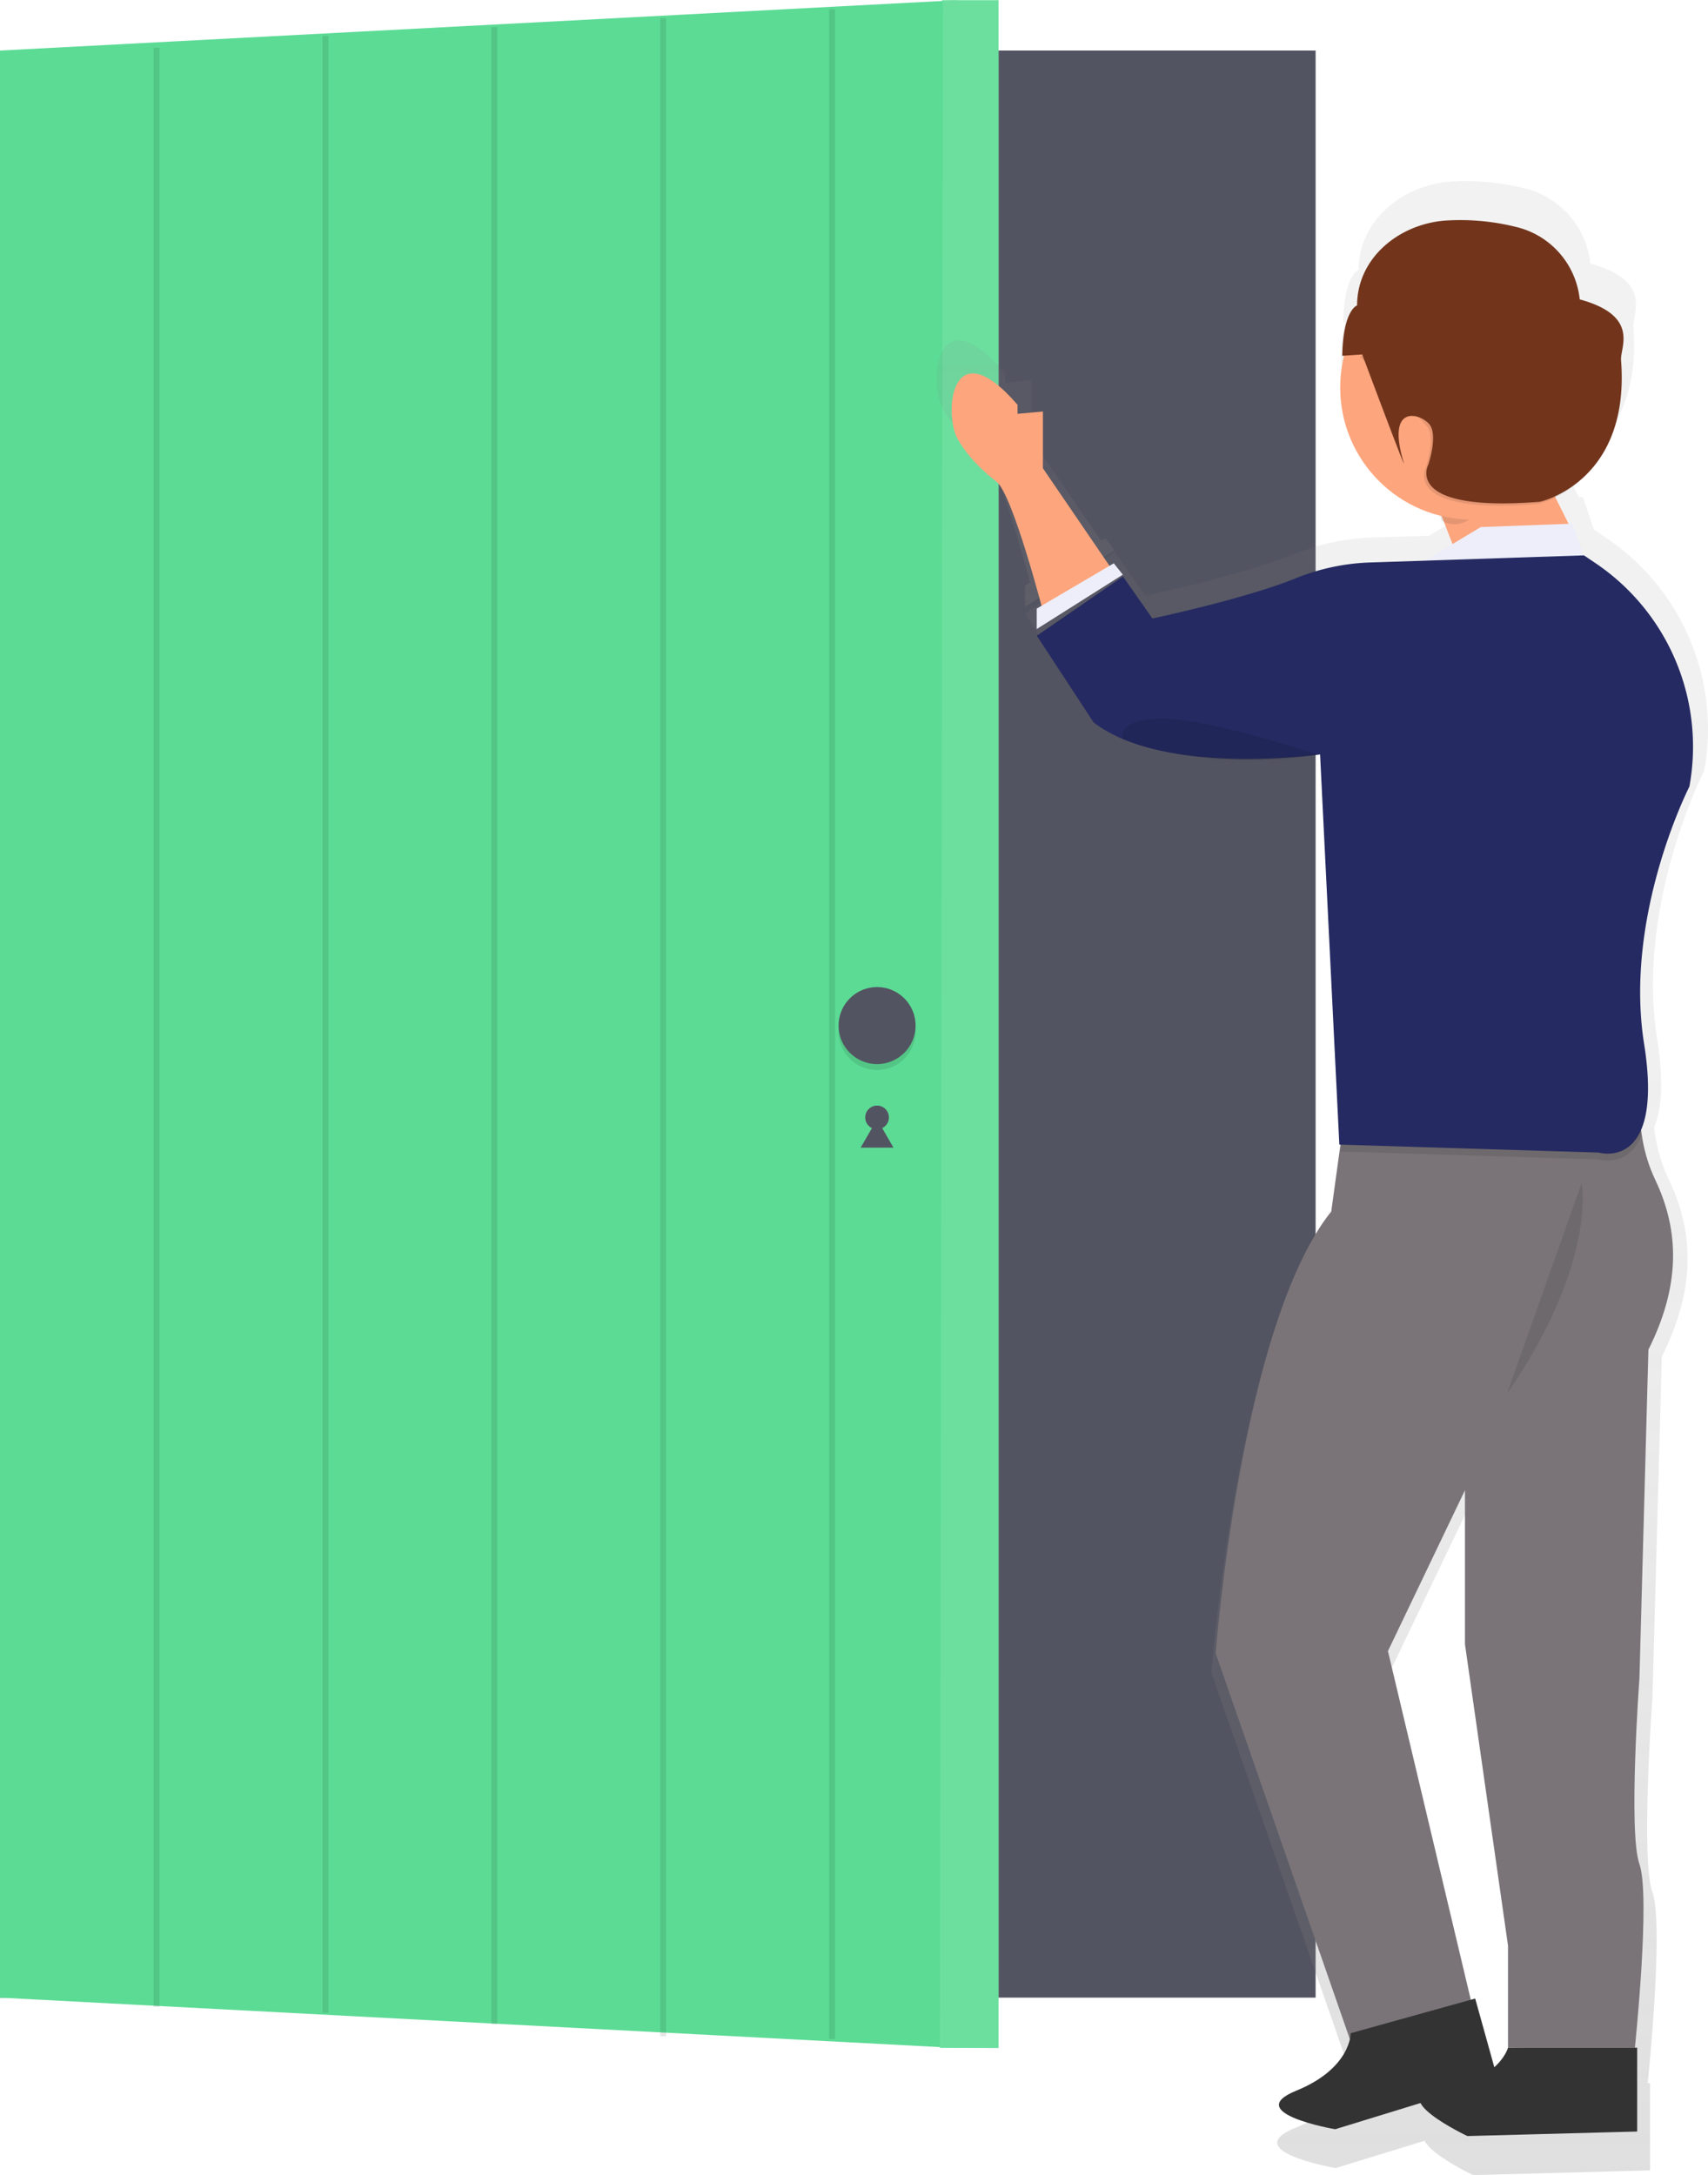 <svg id="1c1a0a4e-a918-44e9-86b5-128e360d364d" data-name="Layer 1" xmlns="http://www.w3.org/2000/svg" xmlns:xlink="http://www.w3.org/1999/xlink" width="576.43" height="733.94" viewBox="0 0 576.43 733.94"><defs><linearGradient id="b949346c-a93e-41e4-9400-5d42d50a4d6b" x1="657.92" y1="287.71" x2="657.92" y2="197.91" gradientUnits="userSpaceOnUse"><stop offset="0" stop-color="gray" stop-opacity="0.25"/><stop offset="0.54" stop-color="gray" stop-opacity="0.12"/><stop offset="1" stop-color="gray" stop-opacity="0.1"/></linearGradient><linearGradient id="39be1328-9991-40e1-9fe5-ebb1d9df66f0" x1="772.98" y1="816.94" x2="772.98" y2="144.06" xlink:href="#b949346c-a93e-41e4-9400-5d42d50a4d6b"/></defs><title>login</title><rect y="17.06" width="444" height="657" fill="#535461"/><polygon points="323 691.06 0 674.06 0 17.06 323 0.06 323 691.06" fill="#5cdb95"/><circle cx="296" cy="377.06" r="4" fill="#535461"/><polygon points="296 377.66 298.77 382.46 301.55 387.26 296 387.26 290.45 387.26 293.23 382.46 296 377.66" fill="#535461"/><polygon points="337 691.06 317.22 691 318 0.06 337 0.06 337 691.06" fill="#5cdb95"/><g opacity="0.1"><polygon points="337.22 691 317.22 691 318.22 0 337.22 0 337.22 691" fill="#fff"/></g><circle cx="296" cy="348.06" r="13" opacity="0.1"/><circle cx="296" cy="346.06" r="13" fill="#535461"/><path d="M657.74,280.55v7.16L688,268.61l-3.18-4-1.48.87-23.41-34.3v-19.9l-8.91.8v-3.18c-23.5-27.06-25.93,3.18-21.07,11.94S643.7,236,643.7,236c5,4.17,13.62,35.67,15.73,43.57Z" transform="translate(-311.78 -83)" fill="url(#b949346c-a93e-41e4-9400-5d42d50a4d6b)"/><path d="M854.06,264.64l-4.13-2.8h-.18L846,250.7l-1.36.05-4.66-9.31a38.43,38.43,0,0,0,10.75-7.89c7.28-7.18,13.92-19.5,12.28-40.33-.34-4.31,6.77-15.47-14.51-21.27a29.28,29.28,0,0,0-22.38-25.44,81.15,81.15,0,0,0-25.17-2.2c-16.33,1.39-30.65,13.39-30.65,29.78,0,0-4.93,1.52-5.2,17.69l.63,0a46.43,46.43,0,0,0,33.87,56.22l.28,1.68c.29.16.59.3.89.44l3,7.82-9.69,5.82-19.44.64a76,76,0,0,0-26.1,5.59C730.74,277.14,698.33,284,698.33,284L688,269.23l-30.24,20.84,19.9,30.39a46.06,46.06,0,0,0,10.35,5.9h0l.09,0,.11,0,.9.36a81.84,81.84,0,0,0,15.21,4.26c12,2.41,30,4.2,52.53.81l-.16-.05.56-.07,6.76,137h.44l-3.23,23.46C729.37,532,720.61,647.43,720.61,647.43l47.13,135.51c-.89,3.87-4.47,12.23-18.86,18.09-19.29,7.85,13.68,13.54,13.68,13.54l30-9.21c2.48,5,16.41,11.59,16.41,11.59l59.69-1.59V785.9h-.8s5.57-53.32,1.59-64.46,0-65.26,0-65.26l3.18-115.4c11.14-22.28,11.14-41.38,2.39-59.69a55.38,55.38,0,0,1-5-17.64c2.4-5.65,3.41-14.93,1-30.11C863.86,388.2,886.94,343,886.94,343h0A77.76,77.76,0,0,0,854.06,264.64ZM818.46,792.76l-6.72-24.11-1.53.43L781.09,646.63l27.06-56.5v54.12l15.12,105.85V785.9A15.84,15.84,0,0,1,818.46,792.76Z" transform="translate(-311.78 -83)" fill="url(#39be1328-9991-40e1-9fe5-ebb1d9df66f0)"/><path d="M663.75,221.85V241l22.77,33.36-22.77,14.81s-10.12-39-15.57-43.59c0,0-8.57-6.12-13.24-14.53s-2.34-37.47,20.25-11.47v3.06Z" transform="translate(-311.78 -83)" fill="#fda57d"/><path d="M845,267.44l-9-18a3.34,3.34,0,0,0-2.82-1.84L799,245.82a3.34,3.34,0,0,0-3.29,4.54l8.83,22.83a3.34,3.34,0,0,0,3.41,2.12l34.42-3.06A3.34,3.34,0,0,0,845,267.44Z" transform="translate(-311.78 -83)" fill="#fda57d"/><polygon points="530.73 176.7 536.54 193.75 476.82 191.61 499.76 177.84 530.73 176.7" fill="#edeef9"/><polygon points="378.94 193.9 375.88 190.08 349.88 205.37 349.88 212.26 378.94 193.9" fill="#edeef9"/><path d="M866.39,446.07s-4.37,17.41,4,35,8.41,35.94-2.29,57.35L865.07,649.3s-3.82,52,0,62.7-1.53,61.94-1.53,61.94H820.72V739.54l-14.53-101.7v-52l-26,54.29L810,765.54l-39,16.06-48.94-140.7s8.41-110.88,39-149.11l5.74-41.68Z" transform="translate(-311.78 -83)" fill="#7a7478"/><path d="M864.31,802.24V773.95H820.72s-3.06,11.47-22.94,13.76S807,803.77,807,803.77Z" transform="translate(-311.78 -83)" fill="#333"/><path d="M817.23,784.63l-7.59-27.26-42,11.69s.13,11.87-18.41,19.41,13.15,13,13.15,13Z" transform="translate(-311.78 -83)" fill="#333"/><path d="M766.81,452.4l99.58-4a55.71,55.71,0,0,0-.75,18.05c-4.56,10.72-14.33,7.78-14.33,7.78l-87.13-2.68Z" transform="translate(-311.78 -83)" opacity="0.1"/><path d="M846.34,270.4l4,2.69a74.71,74.71,0,0,1,31.59,75.33h0s-22.18,43.39-15.29,86.78-15.29,36.71-15.29,36.71l-87.56-2.69-6.5-131.65s-52.76,7.51-76.47-10.85l-19.12-29.2,29.06-20,9.94,14.18s31.14-6.58,48.24-13.51A73.07,73.07,0,0,1,774,272.8Z" transform="translate(-311.78 -83)" fill="#252a62"/><path d="M845.57,482.22s5.35,26.76-25.23,71.12" transform="translate(-311.78 -83)" opacity="0.1"/><path d="M756.87,337.7s-36.7-12.23-52.76-12.23-13.38,6.94-13.38,6.94S716.34,343.81,756.87,337.7Z" transform="translate(-311.78 -83)" opacity="0.1"/><path d="M798.49,247.35l14.61,1.75c.46.06.88.64,1.13,1.54-3.21,5.79-7.23,9.25-11.59,9.25a9,9,0,0,1-4.43-1.23l-1.12-6.76C796.71,249.64,797.46,247.23,798.49,247.35Z" transform="translate(-311.78 -83)" opacity="0.1"/><circle cx="496.9" cy="130.75" r="44.6" fill="#fda57d"/><path d="M770.75,188.5h0l2.25,2.06a7.71,7.71,0,0,1-2.25,12.81h0s20,20,22.76,23.69-.46,13.47-.46,13.47-8.83,16.26,37.63,12.54c0,0,30.66-6.5,27.41-47.85-.33-4.14,6.5-14.87-13.94-20.44h0a28.13,28.13,0,0,0-21.5-24.45,78,78,0,0,0-24.18-2.12A30.36,30.36,0,0,0,770.75,188.5Z" transform="translate(-311.78 -83)" opacity="0.1"/><path d="M769.78,186.06h0s-4.73,1.46-5,17l6.73-.46s15.58,41.67,13.94,36.24c-6-20,6-16.26,8.83-12.54s-.46,13.47-.46,13.47S785,256,831.45,252.31c0,0,30.66-6.5,27.41-47.85-.33-4.14,6.5-14.87-13.94-20.44h0a28.13,28.13,0,0,0-21.5-24.45,78,78,0,0,0-24.18-2.12C783.54,158.79,769.78,170.31,769.78,186.06Z" transform="translate(-311.78 -83)" fill="#72351c"/><line x1="52.82" y1="16.11" x2="52.82" y2="677.16" fill="none" stroke="#000" stroke-miterlimit="10" stroke-width="2" opacity="0.1"/><line x1="109.82" y1="12.11" x2="109.82" y2="679.16" fill="none" stroke="#000" stroke-miterlimit="10" stroke-width="2" opacity="0.1"/><line x1="166.82" y1="9.11" x2="166.82" y2="683" fill="none" stroke="#000" stroke-miterlimit="10" stroke-width="2" opacity="0.1"/><line x1="223.82" y1="6.11" x2="223.82" y2="687.16" fill="none" stroke="#000" stroke-miterlimit="10" stroke-width="2" opacity="0.1"/><line x1="280.82" y1="3.11" x2="280.82" y2="688" fill="none" stroke="#000" stroke-miterlimit="10" stroke-width="2" opacity="0.1"/></svg>